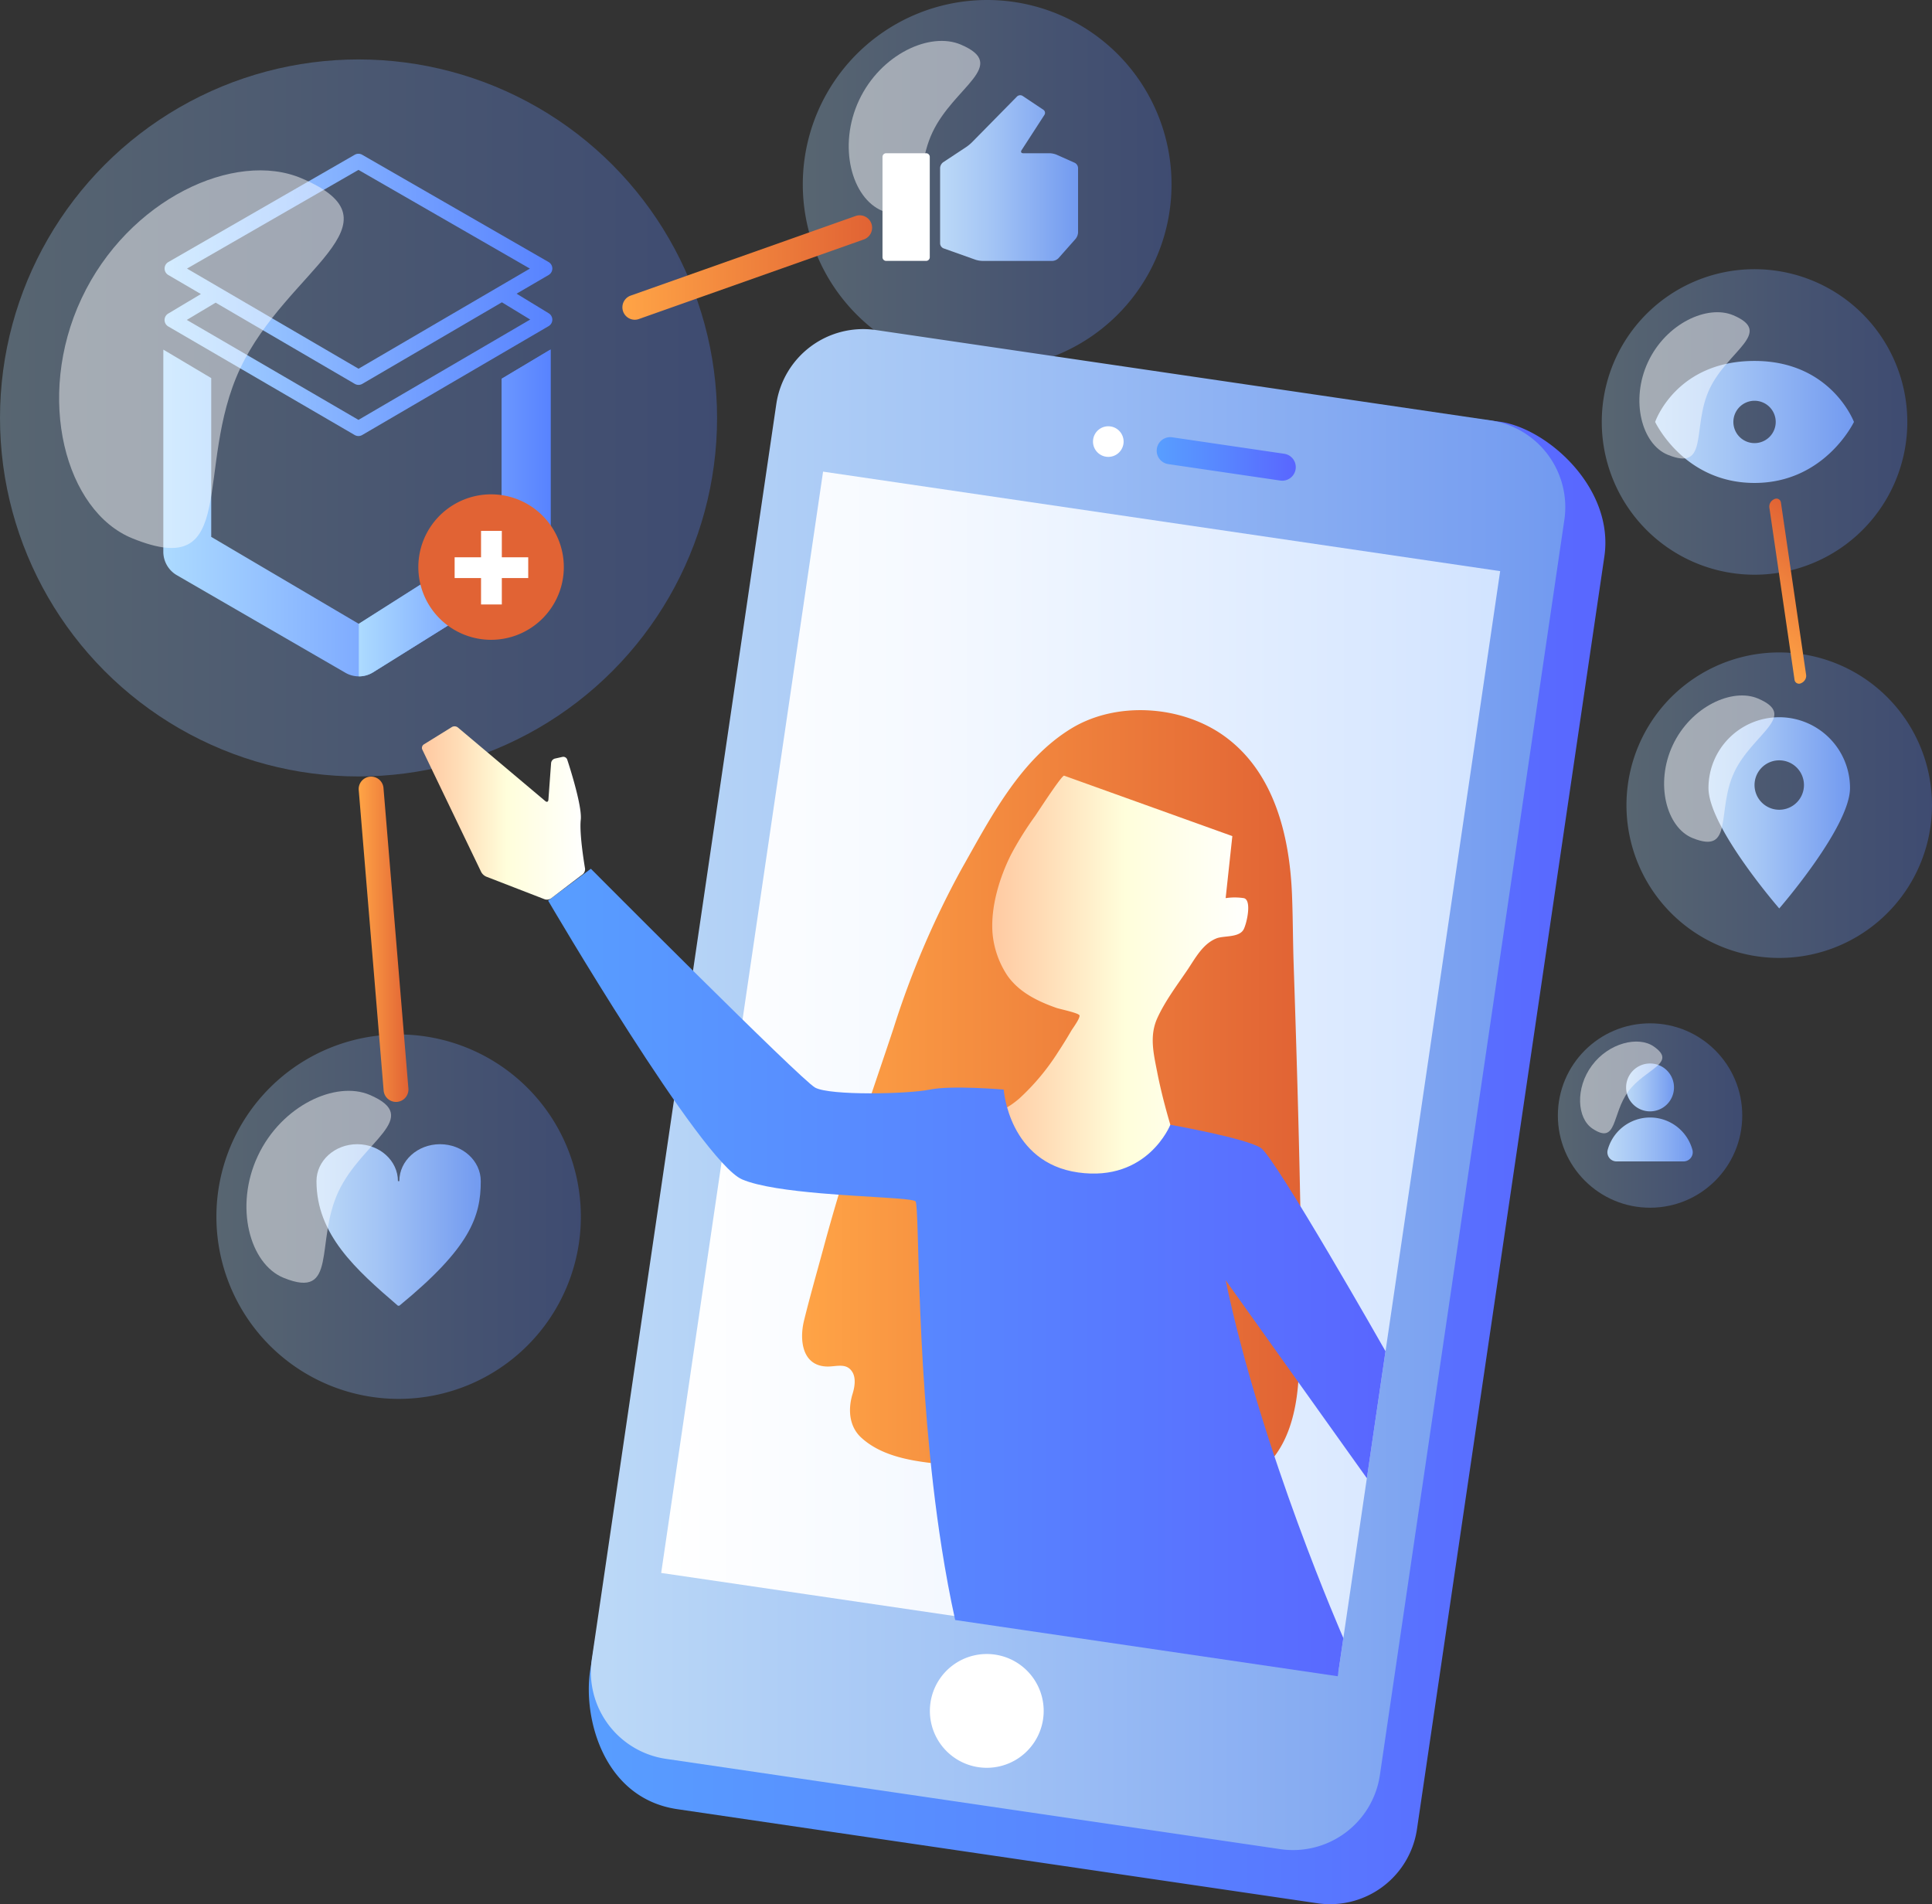 <svg xmlns="http://www.w3.org/2000/svg" xmlns:xlink="http://www.w3.org/1999/xlink" width="404.041" height="398.268" viewBox="0 0 404.041 398.268">
  <rect x="0" y="0" width="404.041" height="398.268" fill="#333333" stroke="none"/>
  <defs>
    <linearGradient id="linear-gradient" y1="0.5" x2="1" y2="0.5" gradientUnits="objectBoundingBox">
      <stop offset="0" stop-color="#addbff"/>
      <stop offset="0.027" stop-color="#aad8ff"/>
      <stop offset="0.687" stop-color="#6f9bff"/>
      <stop offset="1" stop-color="#5883ff"/>
    </linearGradient>
    <linearGradient id="linear-gradient-5" x1="-2.806" y1="-92.525" x2="-0.034" y2="-92.525" gradientUnits="objectBoundingBox">
      <stop offset="0" stop-color="#ffa446"/>
      <stop offset="1" stop-color="#e16334"/>
    </linearGradient>
    <linearGradient id="linear-gradient-7" y1="0.5" x2="1" y2="0.5" gradientUnits="objectBoundingBox">
      <stop offset="0" stop-color="#bcd9f7"/>
      <stop offset="0.366" stop-color="#a4c5f5"/>
      <stop offset="1" stop-color="#729af0"/>
    </linearGradient>
    <linearGradient id="linear-gradient-10" y1="0.5" x2="1" y2="0.5" gradientUnits="objectBoundingBox">
      <stop offset="0" stop-color="#589eff"/>
      <stop offset="0.469" stop-color="#5886ff"/>
      <stop offset="1" stop-color="#5966ff"/>
    </linearGradient>
    <linearGradient id="linear-gradient-12" y1="0.5" x2="1" y2="0.5" gradientUnits="objectBoundingBox">
      <stop offset="0" stop-color="#fff"/>
      <stop offset="0.317" stop-color="#f5f9ff"/>
      <stop offset="0.86" stop-color="#d9e8ff"/>
      <stop offset="1" stop-color="#d1e3ff"/>
    </linearGradient>
    <linearGradient id="linear-gradient-14" x1="0" y1="0.5" x2="1" y2="0.5" xlink:href="#linear-gradient-5"/>
    <linearGradient id="linear-gradient-15" y1="0.5" x2="1" y2="0.5" gradientUnits="objectBoundingBox">
      <stop offset="0" stop-color="#ffc8a0"/>
      <stop offset="0.233" stop-color="#ffdeb8"/>
      <stop offset="0.52" stop-color="#fffedb"/>
      <stop offset="1" stop-color="#fff"/>
    </linearGradient>
    <linearGradient id="linear-gradient-26" x1="0" y1="0.5" x2="1" y2="0.5" xlink:href="#linear-gradient-5"/>
  </defs>
  <g id="Group_4501" data-name="Group 4501" transform="translate(-11353 -2244)">
    <g id="Group_4485" data-name="Group 4485" transform="translate(11353 2256.432)">
      <circle id="Ellipse_286" data-name="Ellipse 286" cx="74.981" cy="74.981" r="74.981" opacity="0.3" fill="url(#linear-gradient)"/>
      <g id="Group_4481" data-name="Group 4481" transform="translate(34.152 60.694)">
        <path id="Path_9800" data-name="Path 9800" d="M157.249,48.853V81.132l-29.887,18.985L96.51,81.931V48.722L86.5,42.769c-.013.15-.008,42.378-.008,42.378a5.68,5.68,0,0,0,2.879,4.83l35.2,20.375a5.635,5.635,0,0,0,5.8-.1l34.118-21.308a5.736,5.736,0,0,0,2.785-4.728V42.868Z" transform="translate(-86.488 -42.769)" fill-rule="evenodd" fill="url(#linear-gradient)"/>
      </g>
      <path id="Path_9801" data-name="Path 9801" d="M167.174,22.524l-6.721-4.1,6.7-3.91a1.567,1.567,0,0,0-.009-2.71L128.162-10.632a1.571,1.571,0,0,0-1.56,0L87.627,11.807a1.567,1.567,0,0,0-.01,2.71L94.431,18.5,87.6,22.583a1.565,1.565,0,0,0,.017,2.7l38.974,22.7a1.569,1.569,0,0,0,1.579,0L167.15,25.211a1.563,1.563,0,0,0,.024-2.687ZM127.385-7.468h0l35.853,20.644L127.4,34.119,91.528,13.173,127.385-7.468Zm0,52.286h0l-35.9-20.91L97.518,20.3l29.093,16.986a1.568,1.568,0,0,0,1.579,0l29.191-17.06,5.922,3.607Z" transform="translate(-52.419 30.568)" fill-rule="evenodd" fill="url(#linear-gradient)"/>
      <g id="Group_4482" data-name="Group 4482" transform="translate(75.038 60.64)">
        <path id="Path_9802" data-name="Path 9802" d="M169.868,48.837V81.115L139.993,100.09v11h.014a5.63,5.63,0,0,0,2.979-.855l34.371-21.458a5.742,5.742,0,0,0,2.782-4.727V42.7Z" transform="translate(-139.993 -42.699)" fill-rule="evenodd" fill="url(#linear-gradient)"/>
      </g>
      <path id="Path_9803" data-name="Path 9803" d="M95.837,35.146c-9.776,20.794,0,44.688-22.546,35.521C59.3,64.983,52.9,41.278,62.67,20.482S94.785-10.56,108.679-4.634C130.747,4.773,105.608,14.352,95.837,35.146Z" transform="translate(-45.61 29.497)" fill="#fff" opacity="0.47"/>
      <g id="Group_4484" data-name="Group 4484" transform="translate(87.489 90.96)">
        <path id="Path_9804" data-name="Path 9804" d="M186.711,97.587A15.212,15.212,0,1,1,171.5,82.377,15.213,15.213,0,0,1,186.711,97.587Z" transform="translate(-156.287 -82.377)" fill="url(#linear-gradient-5)"/>
        <g id="Group_4483" data-name="Group 4483" transform="translate(7.59 7.645)">
          <rect id="Rectangle_1523" data-name="Rectangle 1523" width="4.347" height="15.387" transform="translate(5.521)" fill="#fff"/>
          <rect id="Rectangle_1524" data-name="Rectangle 1524" width="15.389" height="4.345" transform="translate(0 5.52)" fill="#fff"/>
        </g>
      </g>
    </g>
    <g id="Group_4486" data-name="Group 4486" transform="translate(11398.256 2460.359)">
      <path id="Path_9805" data-name="Path 9805" d="M177.238,268.32a38.11,38.11,0,1,1-38.111-38.11A38.112,38.112,0,0,1,177.238,268.32Z" transform="translate(-101.018 -230.21)" opacity="0.3" fill="url(#linear-gradient)"/>
      <path id="Path_9806" data-name="Path 9806" d="M128.409,267.971c0-4.266,3.812-7.724,8.518-7.724s8.516,3.459,8.516,7.724h.291c0-4.266,3.811-7.724,8.515-7.724s8.518,3.459,8.518,7.724c0,7.433-2.238,13.93-17.033,26.057h-.291C136.55,286.39,128.409,279.087,128.409,267.971Z" transform="translate(-107.478 -237.294)" fill="url(#linear-gradient-7)"/>
      <path id="Path_9807" data-name="Path 9807" d="M128.482,266.7c-4.965,10.569,0,22.714-11.459,18.054-7.112-2.889-10.365-14.938-5.4-25.507s16.322-15.777,23.386-12.766C146.228,251.268,133.449,256.135,128.482,266.7Z" transform="translate(-102.956 -233.849)" fill="#fff" opacity="0.47"/>
    </g>
    <g id="Group_4489" data-name="Group 4489" transform="translate(11520.888 2244)">
      <path id="Path_9808" data-name="Path 9808" d="M363.074-14.365a38.557,38.557,0,0,1-38.555,38.558,38.56,38.56,0,0,1-38.561-38.558,38.56,38.56,0,0,1,38.561-38.561A38.557,38.557,0,0,1,363.074-14.365Z" transform="translate(-285.957 52.926)" opacity="0.3" fill="url(#linear-gradient)"/>
      <g id="Group_4487" data-name="Group 4487" transform="translate(16.669 32.049)">
        <path id="Path_9809" data-name="Path 9809" d="M317.657,10.768a.766.766,0,0,1-.764.764h-8.358a.766.766,0,0,1-.764-.764V-10.221a.766.766,0,0,1,.764-.764h8.358a.766.766,0,0,1,.764.764V10.768Z" transform="translate(-307.77 10.985)" fill="#fff"/>
      </g>
      <g id="Group_4488" data-name="Group 4488" transform="translate(28.717 19.913)">
        <path id="Path_9810" data-name="Path 9810" d="M324.174-12.843a1.6,1.6,0,0,0-.637,1.186v15.8a1.163,1.163,0,0,0,.72,1.02l6.66,2.372a5.3,5.3,0,0,0,1.484.256h14.625a1.941,1.941,0,0,0,1.271-.572l3.585-4.052a2.34,2.34,0,0,0,.507-1.337V-11.657a1.283,1.283,0,0,0-.7-1.075l-3.78-1.687a4.286,4.286,0,0,0-1.462-.311h-5.524c-.42,0-.578-.289-.348-.641l4.78-7.381a.779.779,0,0,0-.219-1.066l-4.341-2.9a.962.962,0,0,0-1.171.12l-9.435,9.591a8.879,8.879,0,0,1-1.173.967Z" transform="translate(-323.537 26.867)" fill="url(#linear-gradient-7)"/>
      </g>
      <path id="Path_9811" data-name="Path 9811" d="M316.027-22.576c-4.515,9.61,0,20.654-10.418,16.418-6.468-2.629-9.427-13.583-4.907-23.194S315.544-43.7,321.966-40.96C332.165-36.613,320.546-32.188,316.027-22.576Z" transform="translate(-288.922 50.285)" fill="#fff" opacity="0.47"/>
    </g>
    <g id="Group_4494" data-name="Group 4494" transform="translate(11441.24 2312.826)">
      <g id="Group_4491" data-name="Group 4491" transform="translate(34.897)">
        <path id="Path_9812" data-name="Path 9812" d="M402.537,351.991a18.363,18.363,0,0,1-20.776,15.45L247.867,347.759c-15.382-2.262-19.714-18.933-18.25-28.895l42.45-261.622a18.36,18.36,0,0,1,20.773-15.45L419.969,57.586c9.962,1.466,23.859,13.915,21.765,28.18Z" transform="translate(-229.349 -38.194)" fill="url(#linear-gradient-10)"/>
        <path id="Path_9813" data-name="Path 9813" d="M394.914,339.622a18.361,18.361,0,0,1-20.771,15.45l-128.588-18.9A18.363,18.363,0,0,1,230.1,315.4l38.6-262.615a18.358,18.358,0,0,1,20.77-15.449l128.589,18.9a18.354,18.354,0,0,1,15.446,20.773Z" transform="translate(-229.481 -37.143)" fill="url(#linear-gradient-7)"/>
        <path id="Path_9814" data-name="Path 9814" d="M390.764,327.315,279.787,311l-30.629-4.5L283.014,76.16l141.6,20.812L405.537,226.8Z" transform="translate(-234.021 -46.345)" fill="url(#linear-gradient-12)"/>
        <path id="Path_9815" data-name="Path 9815" d="M346.367,413.411a11.9,11.9,0,1,0-13.506,10.042A11.9,11.9,0,0,0,346.367,413.411Z" transform="translate(-251.364 -122.669)" fill="#fff"/>
        <g id="Group_4490" data-name="Group 4490" transform="translate(105.439 20.33)">
          <path id="Path_9816" data-name="Path 9816" d="M373.7,67.416a3.2,3.2,0,1,1-2.7-3.634A3.2,3.2,0,0,1,373.7,67.416Z" transform="translate(-367.33 -63.748)" fill="#fff"/>
          <path id="Path_9817" data-name="Path 9817" d="M410.5,75.787l-23.368-3.433a2.834,2.834,0,0,1,.824-5.607l23.371,3.436a2.832,2.832,0,1,1-.827,5.6Z" transform="translate(-371.43 -64.448)" fill="url(#linear-gradient-10)"/>
        </g>
      </g>
      <g id="Group_4493" data-name="Group 4493" transform="translate(0 79.704)">
        <path id="Path_9818" data-name="Path 9818" d="M300.512,226.869c2.062-6.306,4.245-12.573,6.327-18.874a185.409,185.409,0,0,1,14.2-33.279c6.014-10.616,12.209-22.871,22.984-29.439,9.477-5.779,23.05-4.833,31.966,1.57,10.491,7.535,13.688,20.9,14.183,33.134.2,4.884.183,9.771.351,14.652.548,16.395,1.043,32.788,1.364,49.189.128,6.412.26,12.832.151,19.247-.1,5.843-.183,11.692-.465,17.53-.37,7.739-2.4,16.571-9.48,20.935-7.4,4.562-17.034,3.463-25.217,2.319-8.691-1.213-17.177-2.775-25.942-3.5-4.144-.341-8.283-.65-12.423-1.05-6.19-.594-13.613-1.276-18.434-5.719-2.55-2.348-2.786-5.943-1.795-9.156.423-1.362.748-3.271-.06-4.565-1.213-1.962-3.274-1.117-5.183-1.136-5.3-.054-5.928-5.51-4.911-9.626,1.262-5.128,2.72-10.2,4.1-15.3,1.939-7.177,4.087-14.343,6.378-21.415A29.27,29.27,0,0,1,300.512,226.869Z" transform="translate(-208.218 -141.446)" fill="url(#linear-gradient-14)"/>
        <path id="Path_9819" data-name="Path 9819" d="M338.265,230.073l8.153,15.369,23.563,2.973,8.193-9.169-1.519-6.854c-1.066-3.614-2.026-7.308-2.748-11.007-.748-3.839-1.677-7.583.03-11.315,1.625-3.549,3.988-6.676,6.171-9.887,1.7-2.491,3.232-5.582,6.187-6.773,1.525-.615,4.8-.1,5.711-1.928.686-1.369,1.709-6.146,0-6.49a12.512,12.512,0,0,0-3.785,0l1.4-12.976-35.173-12.636c-.476-.173-5.556,7.693-6.1,8.472a68.986,68.986,0,0,0-4.983,7.975c-2.438,4.829-4.308,11-3.9,16.45a18.989,18.989,0,0,0,3.137,8.951c2.467,3.487,6.337,5.348,10.247,6.727.631.222,4.622,1.051,4.8,1.547.2.565-1.431,2.744-1.7,3.206-.747,1.285-1.68,2.825-2.759,4.456a47.985,47.985,0,0,1-8.152,9.761C342.812,228.819,340.5,230.073,338.265,230.073Z" transform="translate(-220.14 -145.675)" fill="url(#linear-gradient-15)"/>
        <path id="Path_9820" data-name="Path 9820" d="M303.343,341.981l80.008,11.76,1.173-7.984s-17.131-38.982-24.619-74.84l11.355,15.92,18.18,25.491,1.965-13.4,1.934-13.163s-22.987-40.461-26.063-42.511S348.34,238.4,348.34,238.4s-4.752,12.022-19.287,9.975-15.559-17.334-15.559-17.334-10.905-.941-15.44,0-20.932,1.294-24.007-.418-46.895-45.768-46.895-45.768l-8.94,6.658s31.978,54.644,40.575,58.315c3.508,1.5,10.018,2.347,16.564,2.913,9.505.816,19.094,1.016,19.7,1.682.9.985-.061,37.266,5.49,72.584C301.335,332.053,302.258,337.077,303.343,341.981Z" transform="translate(-191.826 -151.684)" fill="url(#linear-gradient-10)"/>
        <g id="Group_4492" data-name="Group 4492" transform="translate(0 3.378)">
          <path id="Path_9821" data-name="Path 9821" d="M217.312,176.806a1.384,1.384,0,0,0,.478-1.216s-1.236-7.1-.892-10.178-2.834-12.592-2.834-12.592a.868.868,0,0,0-.987-.559l-1.583.352a1.093,1.093,0,0,0-.8.928l-.566,7.7c-.031.42-.319.541-.64.271l-18.3-15.411a1.128,1.128,0,0,0-1.234-.09l-5.874,3.637a.873.873,0,0,0-.319,1.091l12.314,25.6a2.236,2.236,0,0,0,1.044.965l12.238,4.74a1.523,1.523,0,0,0,1.321-.186Z" transform="translate(-183.682 -145.866)" fill="url(#linear-gradient-15)"/>
        </g>
        <path id="Path_9822" data-name="Path 9822" d="M356.421,154.826c-2.579.929-4.637,2.376-4.461,4.668.1,1.4,2.458,1.5,3.488,1.65a24.165,24.165,0,0,0,4.978.215c1.754-.109,3.985-.743,5.707-.408,2.036.393,3.478,2.173,4.671,3.732,1.961,2.558,3.991,5.218,6.752,6.971,4.314,2.735,10.473,2.825,15.388,2.357,1.534-.147,2.263-2.034,2.2-3.3-.136-2.67-2.059-5.28-3.725-7.223-6.524-7.594-16.764-11.249-26.648-10.363A34.887,34.887,0,0,0,356.421,154.826Z" transform="translate(-223.367 -144.171)" fill="url(#linear-gradient-14)"/>
      </g>
    </g>
    <g id="Group_4496" data-name="Group 4496" transform="translate(11687.979 2300.299)">
      <path id="Path_9823" data-name="Path 9823" d="M592.418,52.7a31.95,31.95,0,1,1-31.952-31.949A31.952,31.952,0,0,1,592.418,52.7Z" transform="translate(-528.518 -20.749)" opacity="0.3" fill="url(#linear-gradient)"/>
      <g id="Group_4495" data-name="Group 4495" transform="translate(11.164 19.191)">
        <path id="Path_9824" data-name="Path 9824" d="M563.913,45.863c-16.457,0-20.785,12.758-20.785,12.758s5.97,12.761,20.785,12.761c14.725,0,20.789-12.761,20.789-12.761S579.937,45.863,563.913,45.863Zm0,17.187a4.428,4.428,0,1,1,4.43-4.43A4.431,4.431,0,0,1,563.913,63.05Z" transform="translate(-543.128 -45.863)" fill="url(#linear-gradient-7)"/>
      </g>
      <path id="Path_9825" data-name="Path 9825" d="M553.485,48.584c-3.786,8.055,0,17.312-8.734,13.762-5.421-2.2-7.9-11.387-4.115-19.442s12.44-12.024,17.825-9.731C567.012,36.818,557.27,40.53,553.485,48.584Z" transform="translate(-530.947 -23.528)" fill="#fff" opacity="0.47"/>
    </g>
    <g id="Group_4498" data-name="Group 4498" transform="translate(11678.797 2458.03)">
      <circle id="Ellipse_287" data-name="Ellipse 287" cx="19.282" cy="19.282" r="19.282" opacity="0.3" fill="url(#linear-gradient)"/>
      <g id="Group_4497" data-name="Group 4497" transform="translate(10.35 8.399)">
        <path id="Path_9826" data-name="Path 9826" d="M549.787,226.871a5.007,5.007,0,1,1-5.009-5.008A5.008,5.008,0,0,1,549.787,226.871Z" transform="translate(-535.85 -221.863)" fill="url(#linear-gradient-7)"/>
        <path id="Path_9827" data-name="Path 9827" d="M527.876,270.9A1.918,1.918,0,0,1,526,268.519a9.183,9.183,0,0,1,17.739,0,1.919,1.919,0,0,1-1.877,2.379Z" transform="translate(-525.936 -250.417)" fill="url(#linear-gradient-7)"/>
      </g>
      <path id="Path_9828" data-name="Path 9828" d="M515.918,216.088c-3.531,4.749-2.287,11.281-7.51,7.814-3.241-2.151-3.644-8.464-.112-13.213s9.7-6.191,12.9-3.985C526.285,210.209,519.449,211.339,515.918,216.088Z" transform="translate(-501.165 -201.879)" fill="#fff" opacity="0.47"/>
    </g>
    <g id="Group_4500" data-name="Group 4500" transform="translate(11693.145 2380.456)">
      <path id="Path_9829" data-name="Path 9829" d="M491.265,178.533a31.948,31.948,0,1,1-31.947-31.948A31.946,31.946,0,0,1,491.265,178.533Z" transform="translate(-427.369 -146.584)" opacity="0.3" fill="url(#linear-gradient)"/>
      <g id="Group_4499" data-name="Group 4499" transform="translate(17.151 13.554)">
        <path id="Path_9830" data-name="Path 9830" d="M464.612,164.321a14.8,14.8,0,0,0-14.8,14.8c0,8.17,14.8,25.192,14.8,25.192s14.8-17.022,14.8-25.192A14.8,14.8,0,0,0,464.612,164.321Zm0,19.35a5.168,5.168,0,1,1,5.169-5.167A5.166,5.166,0,0,1,464.612,183.671Z" transform="translate(-449.813 -164.321)" fill="url(#linear-gradient-7)"/>
      </g>
      <path id="Path_9831" data-name="Path 9831" d="M452.335,174.419c-3.786,8.054,0,17.313-8.732,13.762-5.423-2.2-7.9-11.387-4.116-19.444s12.442-12.025,17.824-9.731C465.862,162.653,456.121,166.363,452.335,174.419Z" transform="translate(-429.797 -149.362)" fill="#fff" opacity="0.47"/>
    </g>
    <path id="Path_9834" data-name="Path 9834" d="M147.77,227.71a2.6,2.6,0,0,1-2.587-2.384l-5.2-62.721a2.6,2.6,0,1,1,5.177-.429l5.2,62.721a2.6,2.6,0,0,1-2.373,2.805C147.916,227.707,147.841,227.71,147.77,227.71Z" transform="translate(11288.049 2246.757)" fill="url(#linear-gradient-26)"/>
    <path id="Path_9835" data-name="Path 9835" d="M232.359,27.855a2.6,2.6,0,0,1-.865-5.049l46.95-16.617a2.6,2.6,0,1,1,1.733,4.9L233.225,27.7A2.555,2.555,0,0,1,232.359,27.855Z" transform="translate(11253.397 2283.02)" fill="url(#linear-gradient-14)"/>
    <path id="Path_9838" data-name="Path 9838" d="M501.307,44.771a2.631,2.631,0,0,1-.989-.195L385.036-2.773a2.6,2.6,0,0,1-1.416-3.393,2.607,2.607,0,0,1,3.394-1.416L502.295,39.769a2.6,2.6,0,0,1-.987,5Z" transform="translate(11193.681 2286.278)" fill="url(#linear-gradient-14)"/>
    <path id="Path_9839" data-name="Path 9839" d="M459.3,348.63" transform="translate(11186.305 2202.22)" fill="#fff" stroke="#231f20" stroke-linecap="round" stroke-miterlimit="10" stroke-width="3"/>
    <path id="Path_9840" data-name="Path 9840" d="M475.172,212.8" transform="translate(11181.557 2234.256)" fill="#fff" stroke="#231f20" stroke-linecap="round" stroke-miterlimit="10" stroke-width="3"/>
    <path id="Path_9843" data-name="Path 9843" d="M488.922,104.276a1.7,1.7,0,0,1-.839-.214.944.944,0,0,1-.3-1.531l25.169-26.365a1.7,1.7,0,0,1,1.977-.23.944.944,0,0,1,.3,1.531l-25.169,26.365A1.579,1.579,0,0,1,488.922,104.276Z" transform="matrix(0.616, -0.788, 0.788, 0.616, 11347.024, 2707.387)" fill="url(#linear-gradient-14)"/>
    <path id="Path_9844" data-name="Path 9844" d="M488.613,104.991a1.091,1.091,0,0,1-.655-.219,1.134,1.134,0,0,1-.232-1.569l19.663-27.025a1.093,1.093,0,0,1,1.545-.236,1.134,1.134,0,0,1,.232,1.569L489.5,104.536A1.1,1.1,0,0,1,488.613,104.991Z" transform="translate(11208.249 2457.78) rotate(-11)" fill="url(#linear-gradient-14)"/>
  </g>
</svg>
